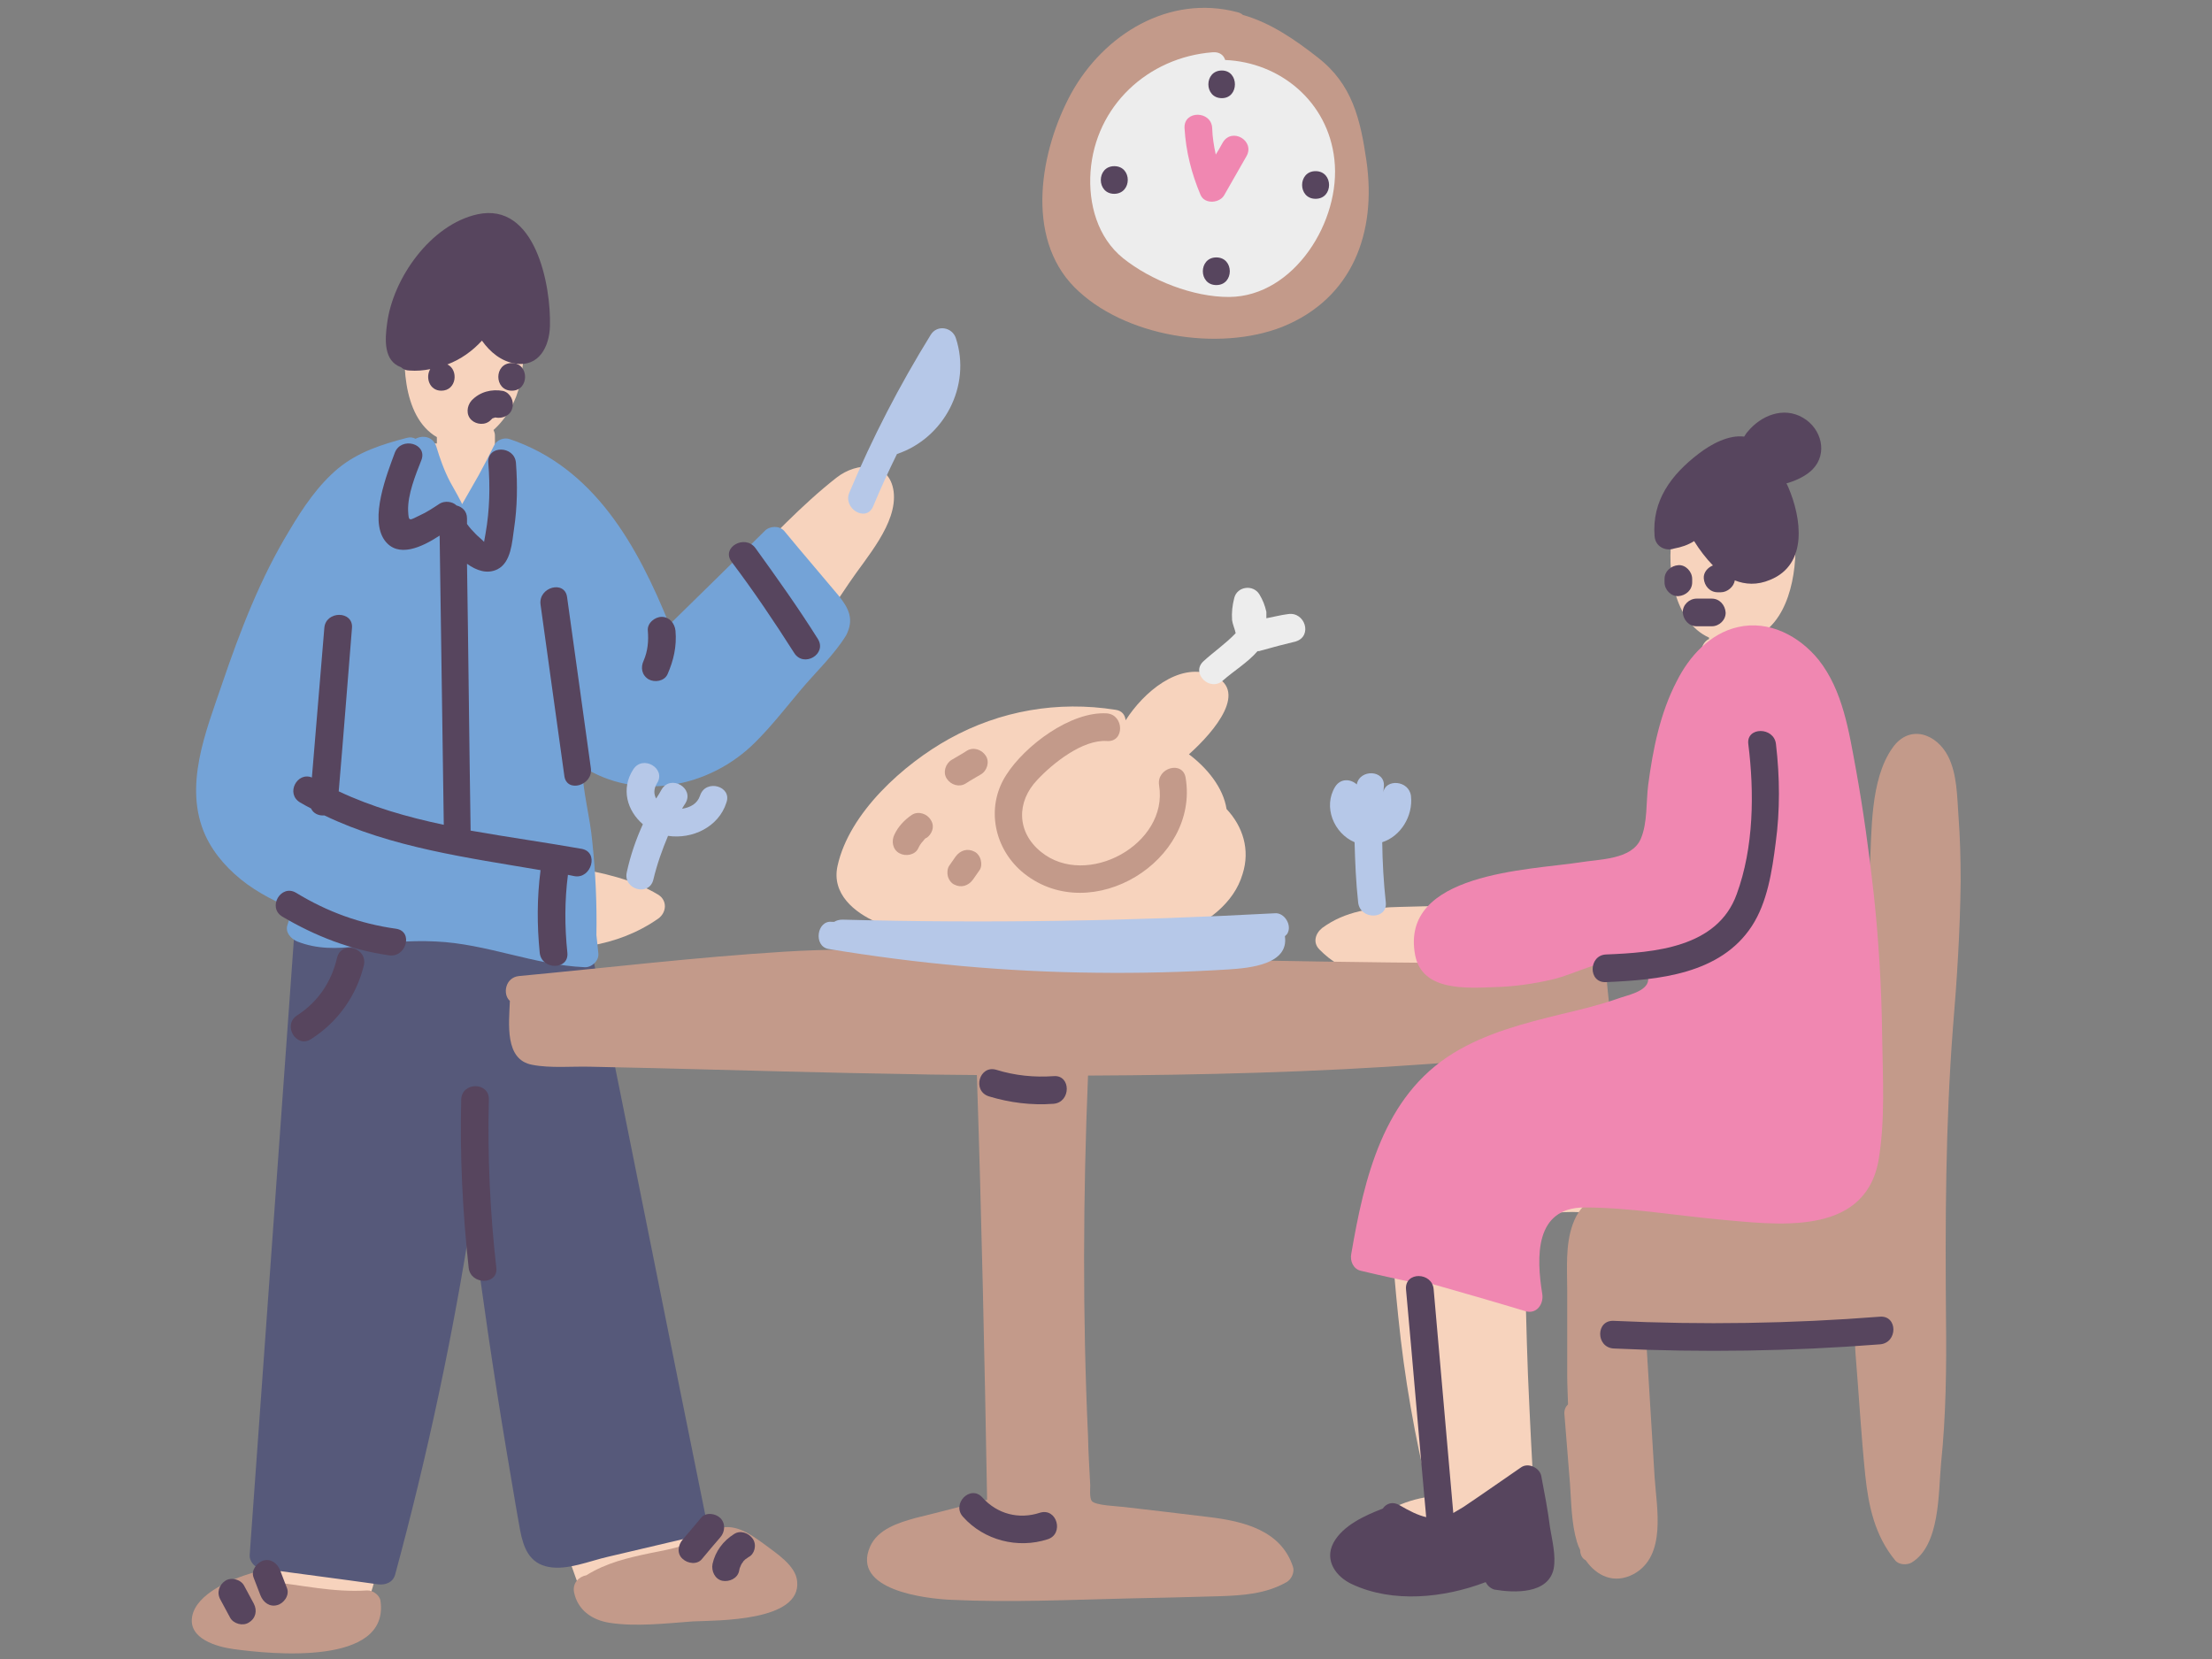<?xml version="1.0" encoding="utf-8"?>
<!-- Generator: Adobe Illustrator 23.0.6, SVG Export Plug-In . SVG Version: 6.00 Build 0)  -->
<svg version="1.1" id="Capa_1" xmlns="http://www.w3.org/2000/svg" xmlns:xlink="http://www.w3.org/1999/xlink" x="0px" y="0px" viewBox="0 0 800 600" style="enable-background:new 0 0 800 600;" xml:space="preserve">

<rect x="0" y="0" width="800" height="600" fill="#808080" stroke="none"/>

<g>
	<g>
		<path d="M323.2,177.8c-1.5-11.3-13.3-10.8-20.6-5.1c-12.8,10-24.2,22.4-35.7,33.9c-10.1,10-19.9,20.3-29.6,30.6
			c-7.8-16.8-16.3-33.2-25.7-49.2c-7.3-12.3-16.9-25.2-32.6-25.7v-4.8c0-0.7-0.2-1.3-0.5-2c4.8-4.3,8.3-10.6,9.5-16.6
			c2.8-14.8,3.5-34.2-5.1-47.3c0.3-2.8-1.2-5.8-4.8-5.6c-16.8,0.7-28.1,14.4-30.7,30.2c-2.2,12.6-2.3,34.4,10.6,41.9
			c0,0.2,0,0.3,0,0.5v1.8c-19.8-1.7-36.2,13.1-47.2,29.1c-14.1,20.8-25.1,44.5-31.1,68.9c-5.1,20.8-5.1,45,13.1,59.5
			c5.5,4.3,11.8,7.1,18.3,9.5c-1.7,44.5-3.3,89.2-5.1,133.7c-0.8,22.4-1.7,44.8-2.5,67.4c-0.5,11-0.8,21.9-1.3,32.9
			c-0.2,3.8,0.5,6.1-2.3,8.8c-1.7,1.7-5.3,2.5-7.3,3.5c-5.5,2.7-10.8,5.1-16.3,7.8c-3.8,1.8-2.8,8.3,1.2,9.1
			c10.5,2.2,20.9,2.7,31.6,1c8-1.3,18.3-3.2,22.8-10.6c5-8.5,5-21.1,6.6-30.6c2.2-12.5,4.3-24.9,6.5-37.2
			c7.3-42.7,14.6-85.4,21.9-127.9c6.5,28.2,7.8,58,13.5,86.2c7.1,35.9,17.3,70.9,30.1,105.3c0.8,2.3,2.5,3.3,4.8,3.7
			c18.6,2.3,37.2,0.8,55.3-4.2c4.2-1.2,5-7,1.2-9.1c-7.8-4.5-15.9-9-21.6-16.1c-6.1-7.6-8-17.8-10.1-27.2
			c-4.7-19.9-8.6-39.9-12.1-60c-7-40.4-11.6-81-14.3-121.9c8.6-1.5,16.8-4.5,24.4-9.8c3-2.2,3.3-6.5,0-8.6c-9.3-5.6-20.1-8-31.1-9.8
			c-1.2-16.1-2.2-32.2-3.3-48.3c4,5.1,8.5,9.8,14.3,13.1c10.3,6,22.8,6.6,32.9,0c11.6-7.6,20.8-20.8,29.4-31.4
			c9.5-11.6,18.4-23.7,26.7-36.2C313.2,201.7,324.6,189.4,323.2,177.8z" style="fill:#F7D3BD;"/>
		<path d="M172.7,77.5c-16.9,3.7-30.6,23.1-32.7,39.5c-0.8,5.8-1.3,13.5,5,15.8c0.8,0.7,1.8,1.2,3,1.2
			c2.7,0.2,5.1,0,7.6-0.5c-1.8,3-0.3,7.8,4,7.8c5.6,0,6.3-7.6,2.2-9.5c4.8-1.8,9-4.8,12.5-8.6c3,4.2,7,7.5,12.1,8.3
			c8.5,1.3,12.3-6.1,12.5-13.6C199.3,103.1,193.6,73,172.7,77.5z" style="fill:#57455E;"/>
		<path d="M345.7,122.3c-1.3-4-6.8-5-9.1-1.2c-11.3,18.3-21.1,37.2-29.4,57c-2.5,5.8,6.1,11,8.6,5
			c2.7-6.5,5.6-12.8,8.6-18.9C341.4,158.5,351.4,139.6,345.7,122.3z" style="fill:#B6C8E8;"/>
		<path d="M494.2,58.2c-2.2-15.1-5.1-27.7-17.6-37.4c-8-6.3-17.1-12.6-27.1-15.4c-0.5-0.5-1.2-0.8-2-1
			c-24.7-6.5-48.3,8-60.1,29.4c-11.1,20.4-16.9,51.8,1.2,70.1c17.8,17.9,52.1,23.4,75.2,14.3C489.2,107.9,497.9,84.1,494.2,58.2z" style="fill:#C39A8A;"/>
		<path d="M482.6,57.7c-2.3-21.1-19.8-35.2-39.5-36c-0.5-1.7-2-3-4.5-2.8c-23.4,1.8-42.5,19.4-44.2,43.3
			c-0.8,11.5,2.5,23.7,11.8,31.2c10,8,25.4,14.1,38.4,14C468.1,107.2,485.1,79.8,482.6,57.7z" style="fill:#EDEDED;"/>
		<path d="M255.4,549.5c-14-68.9-27.7-138-41.7-206.9c-0.8-4-4.8-4.3-7.5-2.7c0,0,0,0-0.2,0
			c-31.2,3.8-61.3-8.5-92.3-8.6c-1,0-2,0.3-2.7,0.8c-2.2,0.3-4.3,1.8-4.5,4.7L90.3,562.4c-0.2,2,1.7,4.5,3.7,4.8
			c14.3,2,28.6,3.8,42.8,5.8c2.7,0.3,5.3-0.7,6.1-3.5c11.6-42.8,20.9-86.2,27.7-130c3.7,28.4,7.8,56.6,12.5,84.7
			c1.7,9.8,3.2,19.4,5,29.2c1.2,6.3,3.3,12,10.3,13.3c6.8,1.3,14.9-2.2,21.6-3.7c10.6-2.5,21.3-5,31.9-7.5
			C254.7,555,256.1,552,255.4,549.5z" style="fill:#56597A;"/>
		<path d="M442.2,51.6c-0.8,1.5-1.7,3-2.5,4.3c-0.7-3.2-1.2-6.3-1.3-9.6c-0.3-6.3-10.3-6.5-10,0
			c0.5,8.5,2.5,16.4,5.8,24.2c1.5,3.5,7,3,8.6,0c2.7-4.7,5.3-9.3,8-14C454,50.9,445.5,45.9,442.2,51.6z" style="fill:#F087B1;"/>
		<path d="M677.1,376.6c0-34.4-5.3-68.6-15.3-101.5c-0.8-16.6-7.6-33-21.8-45.7c-0.5-0.5-1.2-0.8-1.8-1
			c10.6-8,12.3-26.9,10.6-38.7c-1.2-8.3-3.2-18.4-10.1-24.1c-3.8-3-8.1-4.2-12.5-3.5c-11.6-6.1-20.1,23.6-21.4,31.1
			c-2.2,13,0.7,31.7,13.3,37.4v0.5c-0.8,0.3-1.7,1.2-2.2,2.2c-11.3,23.9-16.9,49.7-16.3,75.9c-18.6,8.6-38.4,14.4-58.6,17.1
			c-11.6,1.5-23.1,1.3-34.7,1.7c-10,0.2-19.8,1.5-28.1,7.6c-2.5,2-3.5,5.3-1,7.8c16.3,16.8,44,10.6,64.6,9
			c18.8-1.3,38.7-1.7,57.5-5.5c-0.3,4.7-0.5,9.1-0.8,13.8c-20.3,5.5-41.7,9.8-60.9,17.8c-16.6,7-27.6,19.6-31.6,37.2
			c-4.5,19.6-2.3,40.7-0.3,60.5c2.2,21.9,6,43.7,11.3,65.1c-9.5,1.3-17.9,5.6-24.9,12.5c-2.5,2.3-1.7,7.8,2.2,8.3
			c14.8,2.2,29.7,3.3,44.8,2.5c4.2-0.2,10.1,0.2,13.5-3c4.2-4,2.8-10.6,2.5-15.8c-1-16.3-1.8-32.4-2.5-48.7
			c-0.3-7.6-0.5-15.1-0.7-22.8c-0.2-8.3-1.7-17.8-0.5-26.1c0.8-6.1,2.8-8.5,8.8-9.3c3.8-0.5,7.5-0.7,11.3-0.5c8,0,15.9,0.5,24.1,0
			c14.3-0.8,28.4-3.7,41.9-8.5c11.1-4,23.7-9,31.6-18.1C677.6,402,677.1,388.5,677.1,376.6z" style="fill:#F7D3BD;"/>
		<path d="M581.1,353.5c-0.2-2.7-2.2-5-5-5c-65.8,0-131.4-1-197.1-3c-31.7-1-63.8-3.3-95.5-1.3
			c-32.1,2-63.9,5.8-95.8,8.8c-5,0.5-6,6.6-3.3,9c-0.3,8.1-2,21.3,8.1,23.1c6.6,1.3,14.4,0.5,21.3,0.7c7.6,0.2,15.3,0.3,22.9,0.5
			c31.2,0.8,62.4,1.7,93.8,2.2c7.6,0.2,15.1,0.2,22.8,0.3c1.7,51.2,2.8,102.5,3.7,153.6c-8.6,2.2-17.3,4.5-25.9,6.6
			c-6.1,1.7-13.6,4-16.4,10.3c-7,15.8,20.1,18.9,29.4,19.3c21.3,1,42.7,0,63.9-0.5c11-0.2,21.9-0.5,32.9-0.8
			c8.6-0.3,16.8-0.8,24.4-5.1c1.8-1,3-3.7,2.3-5.6c-4.3-13.1-17.8-16.4-30.1-17.9c-10.5-1.3-20.9-2.5-31.2-3.7
			c-2.2-0.3-10.3-0.5-11.5-2.2c-0.8-1.2-0.5-4.5-0.5-5.6c-0.3-6-0.7-12-0.8-17.8c-2-43.3-1.8-86.9,0-130.4
			c41.2-0.2,82.2-1.2,123.2-4.2c16.8-1.2,33.5-2.7,50.3-4.5c4.8-0.5,11-0.5,13.6-5.3C583.7,369.5,581.2,359.7,581.1,353.5z" style="fill:#C39A8A;"/>
		<path d="M709.1,318.8c0-8-0.2-15.9-0.8-23.9c-0.5-7-0.5-14.9-3.7-21.3c-4.2-8.3-14-11.8-20.1-3.2
			c-8.3,11.6-7.5,30.7-8.3,44.3c-2.3,38.7-4.8,77.4-7.1,116.3c-19.9,2.2-39.9,2.7-59.8,1.5c-14-0.8-34.4-7-40.5,10.3
			c-2.7,7.5-2,15.9-2,23.7c0,10.1,0,20.4,0,30.6c0,3.7,0.2,7.1,0.3,10.8c-0.8,0.8-1.5,2-1.3,3.7c0.7,8.3,1.3,16.6,2,24.9
			c0.5,7,0.5,14.3,2.5,21.1c0.3,1,0.7,2,1.2,3c0,0.2,0,0.3,0,0.5c0.2,1.7,1,2.7,2,3.2c3.8,5.5,10.1,8.8,17.3,5
			c12.1-6.6,8.3-24.1,7.6-35.2c-1-16.3-2-32.7-3-49c14.3-0.8,28.7-1.8,43-2.7c7.5-0.5,14.9-1,22.6-1.3c1,0,8.8-1.5,9.6-0.7
			c0.2,0.2,0.3,7.8,0.5,9.5c1.2,14.6,2,29.1,3.5,43.7c1.2,11.3,3.5,21.8,10.8,30.7c1.3,1.7,4.3,1.8,6,0.8
			c10.3-6.3,9.6-25.1,10.6-35.7c1.8-17.4,2-34.9,1.8-52.3c-0.3-35.2-0.2-70.1,2.5-105.3C707.8,354,708.9,336.4,709.1,318.8z" style="fill:#C39A8A;"/>
		<path d="M652.1,151.1c-7.1-4.2-15.3-0.8-20.1,5.1c-0.5,0.5-0.8,1.2-1.2,1.7c-5.6-0.7-12,2.7-16.6,6.3
			c-9.8,7.5-16.8,16.9-15.8,29.7c0.3,4,4.2,5.5,7,4.5c2.7-0.5,5.1-1.3,7.3-2.7c2,3.2,4.2,6.1,6.8,8.8c-1.8,0.7-3.5,2.5-3.3,4.7
			c0.2,2.7,2.2,5,5,5h1.2c2.3,0,4.7-2,5-4.3c3.8,1.5,8.1,1.8,12.8-0.2c13.8-5.6,11.3-22.4,6.6-33.4c-0.2-0.5-0.5-1-0.7-1.5
			c3.8-1,7.5-3,9.5-5.1C661.1,164,658.8,155,652.1,151.1z" style="fill:#57455E;"/>
		<path d="M443.6,292.6c-1.2-7.8-7.1-14.9-13.6-19.8c9.3-8.3,22.3-23.7,7.8-28.9c-11.6-4.2-24.1,6.3-30.7,16.6
			c-0.2-1.8-1.2-3.5-3.7-3.8c-20.8-3.3-41.7,0.3-60.1,10.5c-16.4,9.1-36.2,26.7-40.4,46c-2.2,10,6,16.8,14.3,20.4
			c11.8,5.3,24.4,8.6,37,10.6c23.4,3.7,50.3,3,72.4-6.3c9.8-4.2,19.6-11,22.8-21.8C452.2,307.3,449.5,298.9,443.6,292.6z" style="fill:#F7D3BD;"/>
		<path d="M465.8,222.1c-2.5,0.3-5.1,1-7.8,1.5c0-1,0-1.8,0-2.3c-0.5-2.3-1.3-4.3-2.5-6.3c-2.2-3.7-8-3-9.1,1.2
			c-0.7,2.7-1,5.3-0.8,8.1c0.2,1.5,1,3.2,1.3,4.7c-3.5,3.7-8,6.8-11.6,10.1c-4.8,4.3,2.3,11.3,7,7c3.7-3.3,9.1-6.6,12.5-10.6
			c0.3,0,0.7,0,1.2-0.2c4.2-1.2,8.5-2.3,12.6-3.3C474.8,230.1,472,221.1,465.8,222.1z" style="fill:#EDEDED;"/>
		<path d="M461,330.3c-52,2.8-104.1,3.7-156.3,2.3c-1.2,0-2.2,0.3-3,0.8c-0.3,0-0.5,0-0.8,0c-5.5-0.7-6.8,8.8-1.3,9.8
			c32.1,5.3,64.3,8.3,96.8,8.6c15.9,0.2,32.1-0.2,48-1.2c7.6-0.5,21.8-1.8,20.3-12c0.3-0.3,0.5-0.5,0.8-0.8
			C467.5,334.7,464.5,329.9,461,330.3z" style="fill:#B6C8E8;"/>
		<path d="M510.3,287.9c-0.7-5.8-9.3-6.3-10-1.3c0-0.7,0.2-1.5,0.2-2.2c0.5-6.1-8.8-6.3-9.8-0.7c-2.2-2-5.8-2.3-7.8,0.8
			c-4.5,7.3-0.5,16.9,7,20.1c0.2,7.3,0.5,14.6,1.3,21.8c0.7,6.3,10.6,6.3,10,0c-0.8-7.3-1.2-14.4-1.3-21.8
			C506.5,302.5,511.1,295.2,510.3,287.9z" style="fill:#B6C8E8;"/>
		<path d="M680.7,374.6c-0.2-17.1-1.2-34-3-51c-1.7-15.3-3.8-30.6-6.5-45.5c-2.5-13.5-4.7-28.4-13.5-39.5
			c-7-8.6-17.9-14.4-29.2-11.8c-10.1,2.3-17.6,10.6-22.1,19.6c-6,11.5-8.6,24.6-10.3,37.4c-0.8,6.1-0.2,13.8-2.7,19.6
			c-3.3,7.6-15.1,7.3-22.1,8.5c-18.3,2.8-65.1,3.7-59.5,33.5c2.5,13.1,18.3,12,28.9,11.6c7-0.2,14.1-1.2,20.9-2.8
			c8.3-2,17.1-7.3,25.7-6.6c3.2,0.2,9.1,2.5,8.8,6.8s-8,5.6-11.1,6.8c-6.6,2.3-13.6,4-20.4,5.6c-13.5,3.3-27.1,6.8-39,14.1
			c-25.4,15.6-32.2,45.2-36.9,72.6c-0.5,2.5,0.7,5.5,3.5,6.1c7.1,1.7,14.4,3.3,21.6,4.8c1.2,0.3,2.2,0.2,3.2-0.3
			c11.6,3.3,23.1,6.6,34.7,10.1c4,1.2,6.6-2.5,6.1-6.1c-2.2-13.5-2.8-31.4,15.3-31.4c15.9,0,32.4,2.8,48.2,4.3
			c20.6,1.8,52.6,6.6,58-20.8C681.9,405.5,680.9,389.4,680.7,374.6z" style="fill:#F087B1;"/>
		<path d="M607,204.4c-2.7,0.2-5,2.2-5,5v1.2c0,2.7,2.3,5.1,5,5c2.7-0.2,5-2.2,5-5v-1.2
			C612,206.7,609.6,204.2,607,204.4z" style="fill:#57455E;"/>
		<path d="M619.1,216.5h-5.5c-2.7,0-5.1,2.3-5,5c0.2,2.7,2.2,5,5,5h5.5c2.7,0,5.1-2.3,5-5
			C623.9,218.8,621.9,216.5,619.1,216.5z" style="fill:#57455E;"/>
		<path d="M642.3,269.1c-0.7-6.3-10.8-6.3-10,0c2.2,17.6,2,37.4-4.2,54.3c-7,19.4-29.9,21.1-47.3,21.8
			c-6.3,0.3-6.5,10.3,0,10c18.9-0.8,41.4-2.8,52.8-20.3c5.6-8.6,7.3-19.9,8.6-30.1C643.8,293.1,643.7,281.1,642.3,269.1z" style="fill:#57455E;"/>
		<path d="M381.1,389.2c-7.1,0.5-14-0.2-20.8-2.3c-6.1-1.8-8.8,7.6-2.7,9.6c7.6,2.3,15.4,3.3,23.4,2.7
			C387.4,398.7,387.4,388.7,381.1,389.2z" style="fill:#57455E;"/>
		<path d="M376.1,547.1c-7.6,2.5-15.4,0.5-20.8-5.5c-4.3-4.8-11.3,2.3-7,7c7.6,8.5,19.8,11.6,30.6,8.1
			C384.9,554.8,382.3,545.2,376.1,547.1z" style="fill:#57455E;"/>
		<path d="M428.8,281.3c-1-6.3-10.6-3.7-9.6,2.7c3.5,21.3-26.2,37.5-42.7,24.1c-8.8-7.1-9-18.1-1.3-26.1
			c5.6-6,16.4-14.6,25.1-14c6.5,0.5,6.3-9.5,0-10c-13-0.8-29.6,11.6-36.4,22.3c-7.6,11.8-4.3,27.1,6.6,35.7
			C394.9,335.2,433.8,311.3,428.8,281.3z" style="fill:#C39A8A;"/>
		<path d="M336.6,296.5c-1.3-2.2-4.5-3.3-6.8-1.8c-2.7,1.8-5,4.3-6.3,7.1c-1.2,2.3-0.7,5.5,1.8,6.8
			c2.2,1.2,5.6,0.7,6.8-1.8c0.2-0.5,0.5-1,0.7-1.3c0.2-0.2,0.3-0.5,0.5-0.7c0.3-0.3,0.7-0.8,1-1.2c0.2-0.2,0.3-0.3,0.5-0.5
			c0,0,0,0,0.2,0C336.9,301.9,338.3,299,336.6,296.5z" style="fill:#C39A8A;"/>
		<path d="M354.7,311c-0.3-1.2-1.2-2.5-2.3-3c-2.5-1.3-5.1-0.5-6.8,1.8c-0.8,1.2-1.5,2.2-2.3,3.3
			c-0.7,1-0.8,2.7-0.5,3.8c0.3,1.2,1.2,2.5,2.3,3c2.5,1.3,5.1,0.5,6.8-1.8c0.8-1.2,1.5-2.2,2.3-3.3C355,313.8,355,312.2,354.7,311z" style="fill:#C39A8A;"/>
		<path d="M356.5,273.3c-1.5-2.3-4.5-3.2-6.8-1.8c-1.8,1.2-3.7,2.2-5.5,3.3c-2.2,1.3-3.3,4.5-1.8,6.8
			c1.5,2.3,4.5,3.2,6.8,1.8c1.8-1.2,3.7-2.2,5.5-3.3C357,278.8,358,275.5,356.5,273.3z" style="fill:#C39A8A;"/>
		<path d="M679.9,476.2c-32.1,2.5-64.1,3-96.3,1.5c-6.5-0.3-6.5,9.6,0,10c32.1,1.5,64.3,1,96.3-1.5
			C686.4,485.7,686.4,475.7,679.9,476.2z" style="fill:#57455E;"/>
		<path d="M560.6,552.5c-0.8-6.3-2-12.5-3.2-18.8c-0.7-3-4.8-4.8-7.3-3c-7,4.8-13.8,9.6-20.8,14.3
			c-1.3,0.8-2.5,1.5-3.7,2.2l-7.1-80.9c-0.5-6.3-10.5-6.5-10,0c2.5,27.4,4.8,55,7.3,82.4c-3-0.7-6-2.2-9.6-4.3
			c-2.5-1.5-4.8-0.7-6.1,1.2c-6.5,2.5-14.4,6.1-17.8,12.3c-3.5,6.5,1,12.5,6.8,15.1c14.6,6.8,33,5,48.2-0.8c0.7,1.3,1.8,2.3,3.2,2.7
			c7.1,1.2,19.4,1.7,21.4-7.5C562.8,562.6,561.3,556.9,560.6,552.5z" style="fill:#57455E;"/>
		<path d="M303.2,215.3c-6.5-7.8-13.1-15.4-19.6-23.3c-1.8-2-5.3-1.8-7,0c-11.5,11.3-22.9,22.6-34.5,33.9
			c-11.5-28.4-27.1-56.8-57.8-67.1c-2-0.7-4.7,0.3-5.6,2.3c-1.8,3.7-3.7,7.3-5.6,10.8c-1,1.7-6,10.5-6,10.5c0.3,0-3.3-6.3-4.3-8.1
			c-2.2-4.2-3.7-8.5-5-12.8c-1.2-3.7-5-4.2-7.5-2.8c-1-0.5-2-0.7-3.3-0.3c-8.8,2.3-17.4,5-24.7,11c-7.3,6.1-12.8,14.3-17.6,22.4
			c-10.6,17.4-17.9,36.5-24.4,55.6c-5.8,17.1-14.1,37-6,54.8c3.3,7.1,8.8,13,15.1,17.6c3.2,2.3,6.6,4.3,10.3,6.1
			c5.5,2.7,6.5,2,4.3,8.5c-1,2.8,1.2,5.1,3.5,6.1c7.1,2.8,14.4,2.7,21.9,1.7c9.5-1.2,18.6-2.2,28.2-1.7c18.4,0.8,35.5,8.5,53.8,9.3
			c2.5,0.2,5.3-2.3,5-5c-0.2-2.2-0.5-4.5-0.7-6.6c0.2-11.3-0.3-22.6-1.5-33.9c-0.8-8.8-3.5-18.3-3.7-27.2c19.6,12.8,46,8.1,62.8-8.8
			c6-6,11.1-12.6,16.4-18.9c5.3-6.3,12-12.6,16.3-19.6C309,224,307,220,303.2,215.3z" style="fill:#74A3D7;"/>
		<path d="M253.2,287.7c-1,3-3.5,4.3-6.5,4.8c0.3-0.7,0.8-1.3,1.2-2c3.3-5.5-5.3-10.5-8.6-5c-0.7,1.2-1.3,2.3-2,3.3
			c-0.8-1.5-1-3.3,0.3-5.5c3.5-5.3-5.1-10.5-8.6-5c-4.5,7-2.2,14.9,3.5,19.8c-2.5,5.5-4.5,11.3-5.8,17.3c-1.5,6.3,8.1,9,9.6,2.7
			c1.3-5.5,3.2-10.8,5.3-15.8c8.8,1.3,18.3-3.2,21.1-12C264.9,284.3,255.2,281.6,253.2,287.7z" style="fill:#B6C8E8;"/>
		<path d="M185.1,131.3c-6.5,0-6.5,10,0,10C191.5,141.3,191.5,131.3,185.1,131.3z" style="fill:#57455E;"/>
		<g>
			<path d="M179.3,151.1C180.2,151.2,179.8,151.2,179.3,151.1L179.3,151.1z" style="fill:#57455E;"/>
			<path d="M182,141.4c-4.2-0.8-8.5,0.3-11.5,3.5c-1.7,2-2,5.1,0,7c1.8,1.7,5.1,2,7,0c0.2-0.2,0.3-0.3,0.5-0.5
				c0.2-0.2,0.3-0.2,0.5-0.2c0.2,0,0.3-0.2,0.5-0.2c0.2,0,0.2,0,0.2,0h0.2c0,0,0,0-0.2,0c2.5,0.5,5.5-0.7,6.1-3.5
				C186,145.1,184.6,142.1,182,141.4z" style="fill:#57455E;"/>
		</g>
		<path d="M210.4,307c-13-2.3-26.6-4.2-40.2-6.6v-0.2c-0.5-32.1-0.8-64.3-1.3-96.3c3.5,2.5,7.3,3.8,11,2
			c5-2.5,5.3-10,6-14.6c1.2-8,1.3-15.9,0.7-23.9c-0.5-6.3-10.5-6.5-10,0c0.7,8.6,0.5,17.1-1,25.6c-0.2,1-0.3,1.8-0.5,2.8v0.2
			c-0.7-0.8-2.8-2.5-3-2.8c-1.2-1.2-2.2-2.3-3.2-3.7c0-0.7,0-1.3,0-2c0-2.7-1.8-4.2-3.8-4.7c-1.5-1.5-4.3-1.7-6-0.7
			c-2.3,1.5-4.8,3.2-7.3,4.3c-3.8,1.8-4,2.5-4.2-1.7c-0.2-5.8,2.7-13,4.8-18.3c2.3-6-7.3-8.6-9.6-2.7c-2.8,7.6-9.3,23.9-3.7,31.7
			c4.8,6.6,13.5,2.5,19.9-1.7c0.5,34.9,1,69.8,1.5,104.6c-13.3-2.8-26.1-6.5-38-12.1c1.7-19.8,3.2-39.5,4.8-59.1
			c0.5-6.3-9.5-6.3-10,0l-4.5,54.1c-5.3-2.2-9.6,5.8-4.3,9c1.3,0.8,2.7,1.5,4,2.2c0.8,1.8,2.8,2.7,4.8,2.5
			c24.1,11.6,51.8,15.3,78.2,19.8c-1.3,10-1.3,19.9-0.3,29.9c0.7,6.3,10.6,6.3,10,0c-1-9.5-1-18.9,0.2-28.2c0.8,0.2,1.7,0.3,2.5,0.5
			C213.9,317.8,216.7,308.2,210.4,307z" style="fill:#57455E;"/>
		<path d="M143.3,335.9c-13-1.8-24.9-6.1-36.2-13c-5.5-3.3-10.5,5.3-5,8.6c12,7.1,24.7,12,38.5,14
			C146.9,346.5,149.6,336.9,143.3,335.9z" style="fill:#57455E;"/>
		<path d="M244.3,228.1c-0.3-2.7-2.2-5-5-5c-2.5,0-5.3,2.3-5,5c0.3,3.7,0,7.3-1.5,10.8c-1.2,2.5-0.7,5.3,1.8,6.8
			c2.2,1.2,5.6,0.7,6.8-1.8C243.6,238.9,244.8,233.8,244.3,228.1z" style="fill:#57455E;"/>
		<path d="M213.7,277.9c-2.8-20.6-5.8-41.4-8.6-61.9c-0.8-6.3-10.5-3.7-9.6,2.7c2.8,20.6,5.8,41.4,8.6,61.9
			C204.9,286.9,214.5,284.1,213.7,277.9z" style="fill:#57455E;"/>
		<path d="M295.8,231.1c-7.1-11.3-14.8-22.1-22.6-32.9c-3.8-5.1-12.5-0.2-8.6,5c8,10.6,15.4,21.6,22.6,32.9
			C290.6,241.6,299.2,236.6,295.8,231.1z" style="fill:#57455E;"/>
		<path d="M179.5,458.5c-2.3-20.3-3.2-40.5-2.7-60.8c0.2-6.5-9.8-6.5-10,0c-0.5,20.3,0.5,40.7,2.7,60.8
			C170.2,464.8,180.2,464.8,179.5,458.5z" style="fill:#57455E;"/>
		<path d="M121.9,346.4c-2,8.6-6.8,15.9-14.4,20.8c-5.5,3.5-0.3,12.1,5,8.6c9.6-6.1,16.4-15.6,19.1-26.7
			C133,342.7,123.4,340.1,121.9,346.4z" style="fill:#57455E;"/>
		<path d="M137.6,578.9c-0.3-2-2.8-3.8-4.8-3.7c-12.5,0.8-23.6-2-35.7-3.2c-0.2,0-0.3,0-0.5,0c-0.8-2.2-2.8-4-5.8-3
			c-6.8,2-19.8,7.3-21.3,15.6c-1.5,8.1,9,11,14.9,11.8C98.1,598.3,141,602.6,137.6,578.9z" style="fill:#C39A8A;"/>
		<path d="M288.3,571.9c-0.5-5.8-7.8-10.3-12-13.5c-5.3-3.8-11.1-8.1-17.8-5.1c-4,1.7-7.1,4.3-11.3,5.6
			c-4,1.3-8,2-12,2.8c-8.1,1.7-15.9,3.5-23.1,8l0,0c-2.7,0.5-5.1,2.8-4.5,6.1c1.3,6.5,6.5,10.1,12.8,11.1c9.6,1.5,20.6,0.2,30.2-0.5
			C259.4,586,289.8,586.5,288.3,571.9z" style="fill:#C39A8A;"/>
		<path d="M260.5,549c-1.8-1.7-5.3-2.2-7,0c-2.2,2.7-4.3,5.1-6.6,7.8c-1.7,2-2.2,5.1,0,7c1.8,1.7,5.3,2.2,7,0
			c2.2-2.7,4.3-5.1,6.6-7.8C262.2,554.1,262.5,551,260.5,549z" style="fill:#57455E;"/>
		<path d="M272.3,556.6c-1.5-2.2-4.5-3.3-6.8-1.8c-4,2.5-6.8,6.3-7.8,10.8c-0.5,2.5,0.8,5.5,3.5,6.1
			c2.5,0.5,5.5-0.8,6.1-3.5c0-0.3,0.2-0.7,0.2-1c0,0,0.2-0.5,0.3-0.7c0-0.2,0.2-0.3,0.2-0.5c0.2-0.3,0.3-0.7,0.7-1c0,0,0,0,0-0.2
			c0.2-0.2,0.5-0.5,0.7-0.7c0,0,0.3-0.3,0.7-0.5c0.2-0.2,0.7-0.5,0.7-0.5C272.8,562.1,273.8,558.9,272.3,556.6z" style="fill:#57455E;"/>
		<path d="M103.8,574.4c-0.8-2.2-1.7-4.3-2.5-6.5c-1-2.5-3.3-4.3-6.1-3.5c-2.3,0.8-4.5,3.5-3.5,6.1
			c0.8,2.2,1.7,4.3,2.5,6.5c1,2.5,3.3,4.3,6.1,3.5C102.6,579.9,104.8,577,103.8,574.4z" style="fill:#57455E;"/>
		<path d="M91.8,580c-1.2-2.2-2.3-4.3-3.5-6.5c-1.2-2.3-4.7-3.2-6.8-1.8c-2.3,1.5-3.2,4.3-1.8,6.8
			c1.2,2.2,2.3,4.3,3.5,6.5c1.2,2.3,4.7,3.2,6.8,1.8C92.5,585.3,93.1,582.5,91.8,580z" style="fill:#57455E;"/>
	</g>
	<path d="M441.9,25.5c-6.5,0-6.5,10,0,10C448.2,35.5,448.2,25.5,441.9,25.5z" style="fill:#57455E;"/>
	<path d="M475.8,61.9c-6.5,0-6.5,10,0,10S482.3,61.9,475.8,61.9z" style="fill:#57455E;"/>
	<path d="M439.9,93.1c-6.5,0-6.5,10,0,10S446.4,93.1,439.9,93.1z" style="fill:#57455E;"/>
	<path d="M403,60.1c-6.5,0-6.5,10,0,10C409.5,70,409.5,60.1,403,60.1z" style="fill:#57455E;"/>
</g>
</svg>
